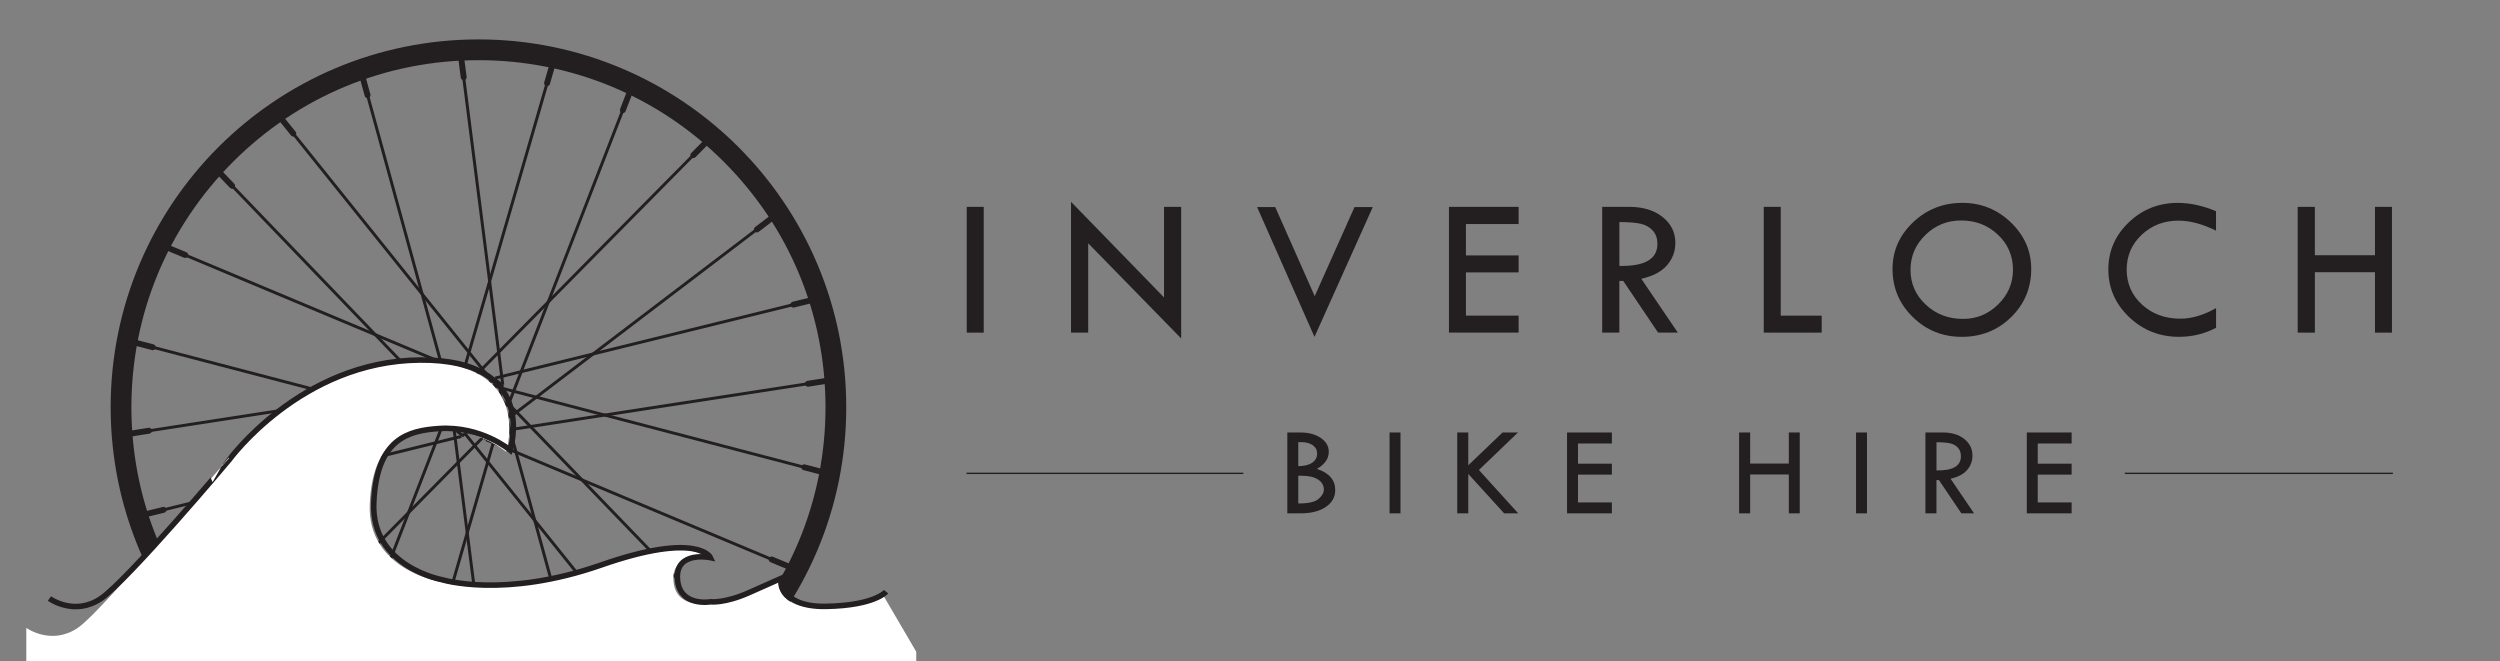 <?xml version="1.0" encoding="utf-8"?>
<!-- Generator: Adobe Illustrator 24.1.2, SVG Export Plug-In . SVG Version: 6.00 Build 0)  -->
<svg version="1.1" id="Layer_1" xmlns="http://www.w3.org/2000/svg" xmlns:xlink="http://www.w3.org/1999/xlink" x="0px" y="0px"
	 viewBox="0 0 901.45 238.36" style="enable-background:new 0 0 901.45 238.36;" xml:space="preserve">
<rect x="0" y="0" width="901.45" height="238.36" fill="#808080" stroke="none"/>
<style type="text/css">
	.st0{fill:#231F20;}
	.st1{fill:#FFFFFF;}
	.st2{fill:none;stroke:#231F20;stroke-width:2;stroke-miterlimit:10;}
	.st3{fill:#231F20;stroke:#231F20;stroke-width:0.5;stroke-miterlimit:10;}
</style>
<path class="st0" d="M172.52,144.78c1.14,0,2.06,0.92,2.06,2.06c0,1.14-0.92,2.06-2.06,2.06c-1.13,0-2.05-0.92-2.05-2.06
	C170.46,145.7,171.39,144.78,172.52,144.78L172.52,144.78z M172.52,154.31c4.13,0,7.47-3.35,7.47-7.47c0-4.13-3.35-7.47-7.47-7.47
	c-4.13,0-7.47,3.35-7.47,7.47C165.05,150.97,168.39,154.31,172.52,154.31L172.52,154.31z"/>
<path class="st0" d="M172.52,150.18c-1.15,0-2.28-0.6-2.9-1.67c-0.92-1.6-0.38-3.64,1.23-4.56c0.52-0.3,1.1-0.45,1.66-0.45
	c1.15,0,2.28,0.6,2.9,1.67c0.92,1.6,0.38,3.64-1.22,4.56C173.66,150.04,173.09,150.18,172.52,150.18L172.52,150.18z M170.28,134.92
	c-1.31,0.25-2.61,0.7-3.83,1.41c-0.18,0.11-0.35,0.23-0.52,0.34c0.38,1.15,0.32,2.44-0.27,3.61c-0.83,1.63-2.48,2.56-4.19,2.56
	c-0.13,0-0.26-0.01-0.39-0.02c-0.52,1.48-0.75,3.06-0.67,4.64c1.19,0.24,2.28,0.94,3,2.04c1.07,1.65,0.97,3.72-0.08,5.24
	c1.04,1.22,2.3,2.2,3.69,2.9c0.81-0.91,1.96-1.51,3.26-1.57c0.08,0,0.17-0.01,0.25-0.01c1.86,0,3.49,1.09,4.25,2.7
	c1.31-0.25,2.61-0.7,3.83-1.41c0.18-0.11,0.35-0.23,0.52-0.34c-0.38-1.15-0.32-2.44,0.27-3.61c0.83-1.63,2.48-2.56,4.19-2.56
	c0.13,0,0.26,0.01,0.39,0.02c0.52-1.48,0.75-3.06,0.67-4.64c-1.19-0.24-2.28-0.94-3-2.04c-1.07-1.65-0.97-3.72,0.09-5.24
	c-1.05-1.22-2.31-2.2-3.69-2.9c-0.8,0.91-1.96,1.51-3.26,1.57c-0.09,0-0.17,0.01-0.25,0.01
	C172.66,137.61,171.03,136.52,170.28,134.92L170.28,134.92z M172.52,151.21c0.76,0,1.52-0.2,2.18-0.59
	c1.01-0.58,1.73-1.53,2.04-2.65c0.3-1.13,0.15-2.3-0.44-3.31c-0.78-1.35-2.23-2.18-3.79-2.18c-0.76,0-1.52,0.2-2.18,0.59
	c-2.09,1.2-2.8,3.88-1.6,5.97C169.52,150.37,170.96,151.21,172.52,151.21L172.52,151.21z M169.76,136.08
	c1.05,1.58,2.84,2.56,4.76,2.56c0.1,0,0.2,0,0.3-0.01c1.26-0.07,2.43-0.53,3.38-1.33c0.83,0.49,1.58,1.08,2.25,1.77
	c-0.9,1.8-0.8,3.95,0.32,5.67c0.69,1.06,1.68,1.84,2.84,2.26c-0.01,0.96-0.15,1.91-0.41,2.83c-2.02,0.13-3.82,1.29-4.74,3.11
	c-0.57,1.13-0.75,2.38-0.53,3.6c-0.83,0.46-1.72,0.81-2.66,1.05c-1.05-1.58-2.84-2.56-4.76-2.56c-0.1,0-0.2,0-0.3,0.01
	c-1.26,0.07-2.43,0.53-3.38,1.33c-0.83-0.49-1.58-1.08-2.25-1.77c0.9-1.8,0.8-3.95-0.32-5.67c-0.69-1.06-1.68-1.84-2.84-2.26
	c0.01-0.96,0.15-1.91,0.41-2.83c2.02-0.13,3.82-1.29,4.74-3.11c0.57-1.13,0.76-2.38,0.53-3.6
	C167.93,136.67,168.82,136.32,169.76,136.08L169.76,136.08z"/>
<path class="st0" d="M165.65,154.26c0-0.51,0.41-0.93,0.93-0.93c0.51,0,0.93,0.42,0.93,0.93c0,0.51-0.42,0.93-0.93,0.93
	C166.07,155.19,165.65,154.78,165.65,154.26L165.65,154.26z"/>
<path class="st0" d="M175.47,156.42c-0.45-0.26-0.6-0.83-0.34-1.27c0.25-0.45,0.83-0.6,1.27-0.34c0.45,0.26,0.6,0.83,0.34,1.27
	C176.48,156.52,175.91,156.68,175.47,156.42L175.47,156.42z"/>
<path class="st0" d="M182.34,149.05c-0.45,0.26-1.02,0.1-1.27-0.34c-0.25-0.45-0.1-1.02,0.34-1.27c0.44-0.26,1.01-0.1,1.27,0.34
	C182.93,148.22,182.78,148.79,182.34,149.05L182.34,149.05z"/>
<path class="st0" d="M179.28,139.31c0,0.51-0.42,0.93-0.93,0.93c-0.52,0-0.93-0.42-0.93-0.93c0-0.51,0.42-0.93,0.93-0.93
	C178.87,138.38,179.28,138.8,179.28,139.31L179.28,139.31z"/>
<path class="st0" d="M169.47,137.26c0.45,0.26,0.6,0.83,0.34,1.27c-0.25,0.45-0.82,0.6-1.27,0.34c-0.45-0.26-0.6-0.83-0.34-1.27
	C168.45,137.15,169.02,137,169.47,137.26L169.47,137.26z"/>
<path class="st0" d="M162.7,144.53c0.45-0.26,1.01-0.1,1.27,0.34c0.26,0.45,0.11,1.02-0.34,1.27c-0.45,0.26-1.02,0.1-1.27-0.34
	C162.1,145.35,162.26,144.78,162.7,144.53L162.7,144.53z"/>
<polygon class="st0" points="213.93,266.59 182.25,151.17 183.29,150.88 214.96,266.31 213.93,266.59 "/>
<path class="st0" d="M214.45,267.52c-0.47,0-0.9-0.31-1.03-0.79l-1.94-7.07c-0.16-0.57,0.18-1.16,0.75-1.32
	c0.56-0.16,1.16,0.18,1.31,0.75l1.94,7.07c0.16,0.57-0.18,1.16-0.75,1.31C214.63,267.51,214.54,267.52,214.45,267.52L214.45,267.52z
	"/>
<polygon class="st0" points="118.31,261 117.31,260.61 161.32,147.31 162.32,147.7 118.31,261 "/>
<path class="st0" d="M117.81,261.87c-0.13,0-0.26-0.02-0.38-0.07c-0.55-0.21-0.83-0.83-0.62-1.38l2.63-6.84
	c0.21-0.55,0.84-0.83,1.38-0.61c0.55,0.21,0.83,0.83,0.62,1.38l-2.63,6.84C118.65,261.61,118.24,261.87,117.81,261.87L117.81,261.87
	z"/>
<polygon class="st0" points="296.93,170.85 181.17,140.58 181.44,139.55 297.2,169.82 296.93,170.85 "/>
<path class="st0" d="M297.07,171.4c-0.09,0-0.18-0.01-0.27-0.03l-7.09-1.85c-0.57-0.15-0.91-0.73-0.76-1.3
	c0.15-0.57,0.74-0.91,1.31-0.76l7.09,1.85c0.57,0.15,0.91,0.73,0.76,1.31C297.98,171.08,297.54,171.4,297.07,171.4L297.07,171.4z"/>
<polygon class="st0" points="243.45,251.53 167.43,156.9 168.26,156.23 244.28,250.86 243.45,251.53 "/>
<path class="st0" d="M243.86,252.27c-0.31,0-0.62-0.14-0.84-0.4l-4.61-5.7c-0.37-0.46-0.3-1.13,0.16-1.5
	c0.46-0.37,1.13-0.3,1.5,0.16l4.61,5.7c0.37,0.46,0.3,1.13-0.16,1.5C244.34,252.19,244.1,252.27,243.86,252.27L243.86,252.27z"/>
<polygon class="st0" points="171.33,136.32 170.57,135.57 254.76,50.35 255.52,51.1 171.33,136.32 "/>
<path class="st0" d="M249.99,57.01c-0.27,0-0.55-0.1-0.75-0.31c-0.42-0.42-0.42-1.09-0.01-1.51l5.15-5.21
	c0.42-0.42,1.09-0.43,1.52-0.01c0.42,0.42,0.42,1.09,0.01,1.51l-5.15,5.21C250.54,56.9,250.27,57.01,249.99,57.01L249.99,57.01z"/>
<polygon class="st0" points="178.27,156.34 178.11,155.28 298.49,136.7 298.65,137.76 178.27,156.34 "/>
<path class="st0" d="M291.33,139.44c-0.52,0-0.97-0.38-1.06-0.9c-0.09-0.58,0.3-1.13,0.89-1.22l7.24-1.14
	c0.58-0.09,1.13,0.31,1.22,0.89c0.09,0.58-0.31,1.13-0.89,1.22l-7.24,1.14C291.44,139.44,291.38,139.44,291.33,139.44L291.33,139.44
	z"/>
<polygon class="st0" points="161.8,142.97 130.08,27.37 131.11,27.09 162.83,142.68 161.8,142.97 "/>
<path class="st0" d="M132.53,35.37c-0.47,0-0.9-0.31-1.03-0.79l-1.94-7.07c-0.16-0.57,0.18-1.16,0.75-1.31
	c0.56-0.15,1.15,0.18,1.31,0.75l1.94,7.07c0.16,0.57-0.18,1.16-0.75,1.31C132.72,35.36,132.62,35.37,132.53,35.37L132.53,35.37z"/>
<polygon class="st0" points="183.72,146.37 182.72,145.98 226.72,32.68 227.72,33.07 183.72,146.37 "/>
<path class="st0" d="M224.59,40.78c-0.13,0-0.26-0.02-0.39-0.07c-0.55-0.21-0.82-0.83-0.61-1.38l2.63-6.84
	c0.22-0.55,0.84-0.82,1.38-0.61c0.55,0.21,0.83,0.83,0.61,1.38l-2.63,6.84C225.42,40.52,225.02,40.78,224.59,40.78L224.59,40.78z"/>
<polygon class="st0" points="163.5,154.11 47.84,123.86 48.11,122.83 163.77,153.07 163.5,154.11 "/>
<path class="st0" d="M55.06,126.27c-0.09,0-0.18-0.01-0.27-0.04l-7.09-1.85c-0.57-0.15-0.91-0.73-0.76-1.31
	c0.15-0.57,0.74-0.91,1.31-0.76l7.09,1.85c0.57,0.15,0.91,0.73,0.76,1.31C55.97,125.95,55.54,126.27,55.06,126.27L55.06,126.27z"/>
<polygon class="st0" points="176.87,137.57 100.76,42.82 101.59,42.15 177.7,136.9 176.87,137.57 "/>
<path class="st0" d="M105.78,49.25c-0.31,0-0.62-0.14-0.83-0.4l-4.61-5.7c-0.37-0.46-0.3-1.13,0.16-1.5c0.46-0.37,1.13-0.3,1.5,0.16
	l4.61,5.7c0.37,0.46,0.3,1.13-0.16,1.5C106.26,49.17,106.02,49.25,105.78,49.25L105.78,49.25z"/>
<polygon class="st0" points="90.28,243.33 89.52,242.58 173.63,157.44 174.39,158.19 90.28,243.33 "/>
<path class="st0" d="M89.9,244.02c-0.27,0-0.54-0.1-0.75-0.31c-0.42-0.42-0.42-1.09-0.01-1.51l5.15-5.21
	c0.41-0.42,1.09-0.42,1.51-0.01c0.42,0.41,0.42,1.09,0.01,1.51l-5.15,5.21C90.45,243.92,90.18,244.02,89.9,244.02L89.9,244.02z"/>
<polygon class="st0" points="46.55,156.97 46.39,155.92 166.77,137.34 166.93,138.39 46.55,156.97 "/>
<path class="st0" d="M46.47,157.52c-0.52,0-0.97-0.38-1.06-0.9c-0.09-0.58,0.31-1.13,0.89-1.22l7.24-1.14
	c0.59-0.1,1.13,0.31,1.22,0.89c0.09,0.58-0.31,1.13-0.89,1.22l-7.24,1.14C46.58,157.51,46.53,157.52,46.47,157.52L46.47,157.52z"/>
<polygon class="st0" points="146.25,270.87 145.22,270.57 177.98,157.33 179.01,157.63 146.25,270.87 "/>
<path class="st0" d="M145.74,271.79c-0.1,0-0.2-0.01-0.3-0.04c-0.57-0.16-0.89-0.76-0.73-1.32l2.04-7.04
	c0.16-0.57,0.76-0.89,1.32-0.73c0.57,0.16,0.9,0.76,0.73,1.32l-2.04,7.04C146.63,271.49,146.2,271.79,145.74,271.79L145.74,271.79z"
	/>
<polygon class="st0" points="66.63,215.82 65.99,214.97 160.86,142.81 161.51,143.66 66.63,215.82 "/>
<path class="st0" d="M66.31,216.46c-0.32,0-0.64-0.14-0.85-0.42c-0.36-0.47-0.27-1.14,0.2-1.5l5.82-4.45
	c0.47-0.36,1.14-0.27,1.5,0.2c0.36,0.47,0.27,1.14-0.2,1.5l-5.82,4.45C66.76,216.39,66.54,216.46,66.31,216.46L66.31,216.46z"/>
<polygon class="st0" points="243.89,209.11 184.3,147.33 185.07,146.58 244.66,208.37 244.35,209.59 "/>
<path class="st0" d="M266.41,233.05c-0.28,0-0.56-0.11-0.77-0.33l-5.07-5.29c-0.41-0.43-0.4-1.1,0.03-1.51
	c0.42-0.41,1.1-0.39,1.51,0.03l5.07,5.29c0.41,0.43,0.4,1.1-0.03,1.51C266.95,232.95,266.68,233.05,266.41,233.05L266.41,233.05z"/>
<polygon class="st0" points="178.25,273.16 163.23,155.16 164.29,155.02 179.31,273.03 178.25,273.16 "/>
<path class="st0" d="M178.78,274.17c-0.53,0-0.99-0.39-1.06-0.93l-0.95-7.27c-0.07-0.59,0.34-1.12,0.92-1.2
	c0.59-0.08,1.12,0.34,1.2,0.92l0.95,7.27c0.08,0.59-0.34,1.12-0.92,1.2C178.87,274.16,178.83,274.17,178.78,274.17L178.78,274.17z"
	/>
<polygon class="st0" points="178.71,136.83 178.46,135.79 293.07,107.57 293.32,108.61 178.71,136.83 "/>
<path class="st0" d="M286.08,110.91c-0.48,0-0.92-0.33-1.04-0.81c-0.14-0.57,0.21-1.15,0.78-1.29l7.11-1.75
	c0.57-0.14,1.15,0.21,1.3,0.78c0.14,0.57-0.21,1.15-0.78,1.29l-7.12,1.75C286.25,110.91,286.16,110.91,286.08,110.91L286.08,110.91z
	"/>
<polygon class="st0" points="284.79,205.04 175.09,159.05 175.5,158.06 285.2,204.05 284.79,205.04 "/>
<path class="st0" d="M285,205.61c-0.14,0-0.28-0.03-0.41-0.08l-6.77-2.81c-0.55-0.23-0.8-0.85-0.58-1.4
	c0.23-0.55,0.85-0.81,1.4-0.58l6.77,2.81c0.55,0.23,0.8,0.85,0.58,1.4C285.81,205.36,285.41,205.61,285,205.61L285,205.61z"/>
<polygon class="st0" points="166.88,136.68 165.85,136.39 198.79,22.81 199.82,23.11 166.88,136.68 "/>
<path class="st0" d="M197.26,31.07c-0.1,0-0.2-0.01-0.3-0.04c-0.57-0.16-0.89-0.76-0.73-1.33l2.04-7.04
	c0.16-0.57,0.75-0.9,1.32-0.73c0.57,0.16,0.89,0.76,0.73,1.33l-2.04,7.04C198.15,30.76,197.72,31.07,197.26,31.07L197.26,31.07z"/>
<polygon class="st0" points="184.58,150.57 183.93,149.72 278.4,77.86 279.05,78.71 184.58,150.57 "/>
<path class="st0" d="M272.91,83.81c-0.32,0-0.64-0.14-0.85-0.42c-0.36-0.47-0.27-1.14,0.2-1.5l5.82-4.45
	c0.47-0.36,1.14-0.27,1.5,0.2c0.36,0.47,0.27,1.14-0.2,1.5l-5.82,4.45C273.36,83.74,273.14,83.81,272.91,83.81L272.91,83.81z"/>
<polygon class="st0" points="159.97,147.1 78.24,62.07 79.01,61.33 160.74,146.36 159.97,147.1 "/>
<path class="st0" d="M83.7,68.06c-0.28,0-0.56-0.11-0.77-0.33l-5.07-5.29c-0.41-0.43-0.4-1.1,0.03-1.51
	c0.42-0.41,1.1-0.39,1.51,0.03l5.07,5.29c0.41,0.43,0.4,1.1-0.03,1.51C84.23,67.96,83.97,68.06,83.7,68.06L83.7,68.06z"/>
<polygon class="st0" points="180.76,138.75 165.72,20.65 166.79,20.51 181.82,138.61 180.76,138.75 "/>
<path class="st0" d="M167.2,28.92c-0.53,0-0.99-0.39-1.06-0.93l-0.95-7.27c-0.07-0.59,0.34-1.12,0.92-1.2
	c0.59-0.08,1.12,0.34,1.2,0.92l0.95,7.27c0.08,0.59-0.34,1.12-0.92,1.2C167.29,28.92,167.25,28.92,167.2,28.92L167.2,28.92z"/>
<polygon class="st0" points="51.97,186.1 51.72,185.06 166.22,156.85 166.48,157.89 51.97,186.1 "/>
<path class="st0" d="M51.84,186.65c-0.48,0-0.92-0.33-1.04-0.81c-0.14-0.57,0.21-1.15,0.79-1.29l7.11-1.75
	c0.58-0.14,1.15,0.21,1.3,0.78c0.14,0.57-0.21,1.15-0.79,1.29l-7.11,1.75C52.01,186.64,51.92,186.65,51.84,186.65L51.84,186.65z"/>
<polygon class="st0" points="169.62,135.65 59.83,89.63 60.25,88.64 170.03,134.66 169.62,135.65 "/>
<path class="st0" d="M66.81,93.02c-0.13,0-0.28-0.03-0.41-0.08l-6.77-2.81c-0.55-0.23-0.8-0.85-0.58-1.4
	c0.23-0.55,0.85-0.8,1.4-0.58l6.77,2.81c0.55,0.23,0.8,0.85,0.58,1.4C67.63,92.77,67.23,93.02,66.81,93.02L66.81,93.02z"/>
<path class="st0" d="M172.52,14.21c-73.25,0-132.62,59.38-132.62,132.62s59.38,132.62,132.62,132.62
	c73.25,0,132.62-59.38,132.62-132.62S245.76,14.21,172.52,14.21L172.52,14.21z M172.52,21.7c33.42,0,64.85,13.02,88.49,36.65
	c23.63,23.64,36.65,55.06,36.65,88.49c0,33.43-13.02,64.85-36.65,88.49c-23.63,23.64-55.06,36.65-88.49,36.65
	c-33.42,0-64.85-13.02-88.49-36.65c-23.63-23.64-36.65-55.06-36.65-88.49c0-33.43,13.02-64.85,36.65-88.49
	C107.67,34.72,139.09,21.7,172.52,21.7L172.52,21.7z"/>
<path class="st0" d="M171.11,259.77h1.84c0.3,0,0.55,0.25,0.55,0.55v12.23c0,0.3-0.25,0.55-0.55,0.55h-1.84
	c-0.3,0-0.55-0.25-0.55-0.55v-12.23C170.56,260.01,170.8,259.77,171.11,259.77L171.11,259.77z"/>
<path class="st0" d="M172.03,257.14L172.03,257.14c0.59,0,1.08,0.48,1.08,1.08v3.11h-2.16v-3.11
	C170.95,257.62,171.43,257.14,172.03,257.14L172.03,257.14z"/>
<path class="st1" d="M318.05,213.93c0,0-3.98,4.97-21.54,5.3c-17.57,0.33-15.91-10.27-15.91-10.27s-2.98,1.33-11.93,5.3
	c-8.95,3.98-13.92,3.31-13.92,3.31s-11.27,1.99-11.93-8.29c-0.66-10.27,11.93-7.62,11.93-7.62s-4.31-9.61-39.44,2.65
	c-35.13,12.26-57.34,5.3-57.34,5.3s-25.64-4.62-24.64-27.76c0.99-23.14,12.43-26.06,23.74-26.76c15.05-0.93,25.43,7.79,25.43,7.79
	s10.61-32.81-32.48-32.48c-43.09,0.33-68.94,36.13-68.94,36.13s-43.42,53.36-53.03,59.87c-9.61,6.51-18.56,0-18.56,0v56h320.89
	v-47.41L318.05,213.93z"/>
<path class="st2" d="M319.5,213.35c0,0-3.98,4.97-21.54,5.3c-17.57,0.33-15.91-10.27-15.91-10.27s-2.98,1.33-11.93,5.3
	c-8.95,3.98-13.92,3.31-13.92,3.31s-11.27,1.99-11.93-8.29c-0.66-10.27,11.93-7.62,11.93-7.62s-4.31-9.61-39.44,2.65
	s-57.34,5.3-57.34,5.3s-25.64-4.62-24.64-27.76c0.99-23.14,12.43-26.06,23.74-26.76c15.05-0.93,25.43,7.79,25.43,7.79
	s10.61-32.81-32.48-32.48c-43.09,0.33-68.94,36.13-68.94,36.13S46,209.31,36.39,215.82c-9.61,6.51-18.56,0-18.56,0"/>
<g>
	<path class="st0" d="M348.59,74.59h6.12v45.35h-6.12V74.59z"/>
	<path class="st0" d="M386.19,72.77l33.53,34.47V74.59h6.19v47.45l-33.53-34.32v32.22h-6.19V72.77z"/>
	<path class="st0" d="M453.28,74.66h6.54l14.24,32.12l14.35-32.12H495l-21.02,46.81L453.28,74.66z"/>
	<path class="st0" d="M522.46,74.59h25.13v6.19h-19.01V92.1h19.01v6.12h-19.01v15.59h19.01v6.12h-25.13V74.59z"/>
	<path class="st0" d="M577.72,74.59h9.83c4.89,0,8.87,1.22,11.94,3.65c3.07,2.43,4.61,5.55,4.61,9.34c0,3.04-0.99,5.72-2.98,8.04
		c-1.99,2.33-5.09,3.96-9.3,4.91l13.17,19.41h-7.11l-12.58-18.65h-1.39v18.65h-6.19V74.59z M583.92,80.07v15.81
		c9.14,0.19,13.71-2.46,13.71-7.94c0-1.92-0.53-3.49-1.6-4.72c-1.07-1.22-2.49-2.05-4.27-2.49
		C589.97,80.29,587.36,80.07,583.92,80.07z"/>
	<path class="st0" d="M635.98,74.59h6.12v39.23h14.77v6.12h-20.9V74.59z"/>
	<path class="st0" d="M682.41,96.99c0-6.54,2.47-12.15,7.4-16.83s10.87-7.01,17.8-7.01c6.76,0,12.59,2.35,17.48,7.06
		c4.89,4.71,7.33,10.3,7.33,16.77c0,6.85-2.42,12.65-7.25,17.38c-4.83,4.73-10.76,7.1-17.78,7.1c-6.93,0-12.83-2.38-17.69-7.15
		C684.84,109.55,682.41,103.78,682.41,96.99z M725.84,97.28c0-5-1.8-9.22-5.41-12.64c-3.61-3.43-8.04-5.14-13.31-5.14
		c-5.01,0-9.3,1.74-12.87,5.23c-3.57,3.49-5.36,7.67-5.36,12.55c0,4.96,1.83,9.15,5.5,12.57c3.67,3.43,8.16,5.14,13.47,5.14
		c4.89,0,9.11-1.75,12.66-5.25S725.84,102.09,725.84,97.28z"/>
	<path class="st0" d="M799.05,76.15v7.01c-4.89-2.4-9.39-3.6-13.49-3.6c-5.27,0-9.71,1.7-13.31,5.1c-3.61,3.4-5.41,7.58-5.41,12.54
		c0,5.05,1.84,9.26,5.54,12.64c3.69,3.38,8.31,5.07,13.87,5.07c4.03,0,8.31-1.27,12.82-3.81v7.08c-4.11,2.18-8.56,3.27-13.35,3.27
		c-7.03,0-13.03-2.38-18.01-7.13c-4.98-4.75-7.48-10.49-7.48-17.2c0-6.59,2.45-12.24,7.35-16.93s10.8-7.04,17.71-7.04
		C789.71,73.16,794.3,74.16,799.05,76.15z"/>
	<path class="st0" d="M828.5,74.59h6.19v17.44h21.68V74.59h6.12v45.35h-6.12V98.15H834.7v21.79h-6.19V74.59z"/>
</g>
<g>
	<path class="st0" d="M464.19,155.94h4.62c3.04,0,5.52,0.66,7.44,1.98c1.92,1.32,2.88,2.98,2.88,5c0,2.45-1.42,4.5-4.26,6.15
		c4.39,1.47,6.59,4.01,6.59,7.63c0,2.52-1.13,4.55-3.4,6.09s-5.3,2.31-9.1,2.31h-4.78V155.94z M468.13,159.46v8.63
		c2.2-0.03,3.88-0.45,5.05-1.26s1.75-1.92,1.75-3.34c0-1.24-0.53-2.22-1.58-2.96s-2.46-1.11-4.23-1.11
		C468.73,159.42,468.41,159.43,468.13,159.46z M468.13,171.55v9.98h0.32c3.43,0,5.77-0.55,7.03-1.65s1.88-2.22,1.88-3.36
		c0-1.51-0.7-2.71-2.11-3.62s-3.33-1.35-5.77-1.35H468.13z"/>
	<path class="st0" d="M501.05,155.94h3.94v29.16h-3.94V155.94z"/>
	<path class="st0" d="M525.45,155.94h3.98v11.84l12.37-11.84h5.55l-14.09,13.53l14.18,15.63h-5.07l-12.94-14.22v14.22h-3.98V155.94z
		"/>
	<path class="st0" d="M565.05,155.94h16.16v3.98h-12.22v7.28h12.22v3.94h-12.22v10.02h12.22v3.94h-16.16V155.94z"/>
	<path class="st0" d="M627.09,155.94h3.98v11.21h13.94v-11.21h3.94v29.16h-3.94v-14.01h-13.94v14.01h-3.98V155.94z"/>
	<path class="st0" d="M669.25,155.94h3.94v29.16h-3.94V155.94z"/>
	<path class="st0" d="M694.27,155.94h6.32c3.14,0,5.7,0.78,7.68,2.34s2.96,3.57,2.96,6.01c0,1.95-0.64,3.68-1.92,5.17
		c-1.28,1.49-3.27,2.55-5.98,3.16l8.47,12.48h-4.57l-8.09-11.99h-0.89v11.99h-3.98V155.94z M698.26,159.46v10.16
		c5.87,0.12,8.81-1.58,8.81-5.1c0-1.24-0.34-2.25-1.03-3.03s-1.6-1.32-2.75-1.6C702.15,159.61,700.47,159.46,698.26,159.46z"/>
	<path class="st0" d="M730.83,155.94h16.16v3.98h-12.22v7.28h12.22v3.94h-12.22v10.02h12.22v3.94h-16.16V155.94z"/>
</g>
<line class="st3" x1="348.5" y1="170.68" x2="448.32" y2="170.68"/>
<line class="st3" x1="766.16" y1="170.68" x2="862.83" y2="170.68"/>
</svg>
